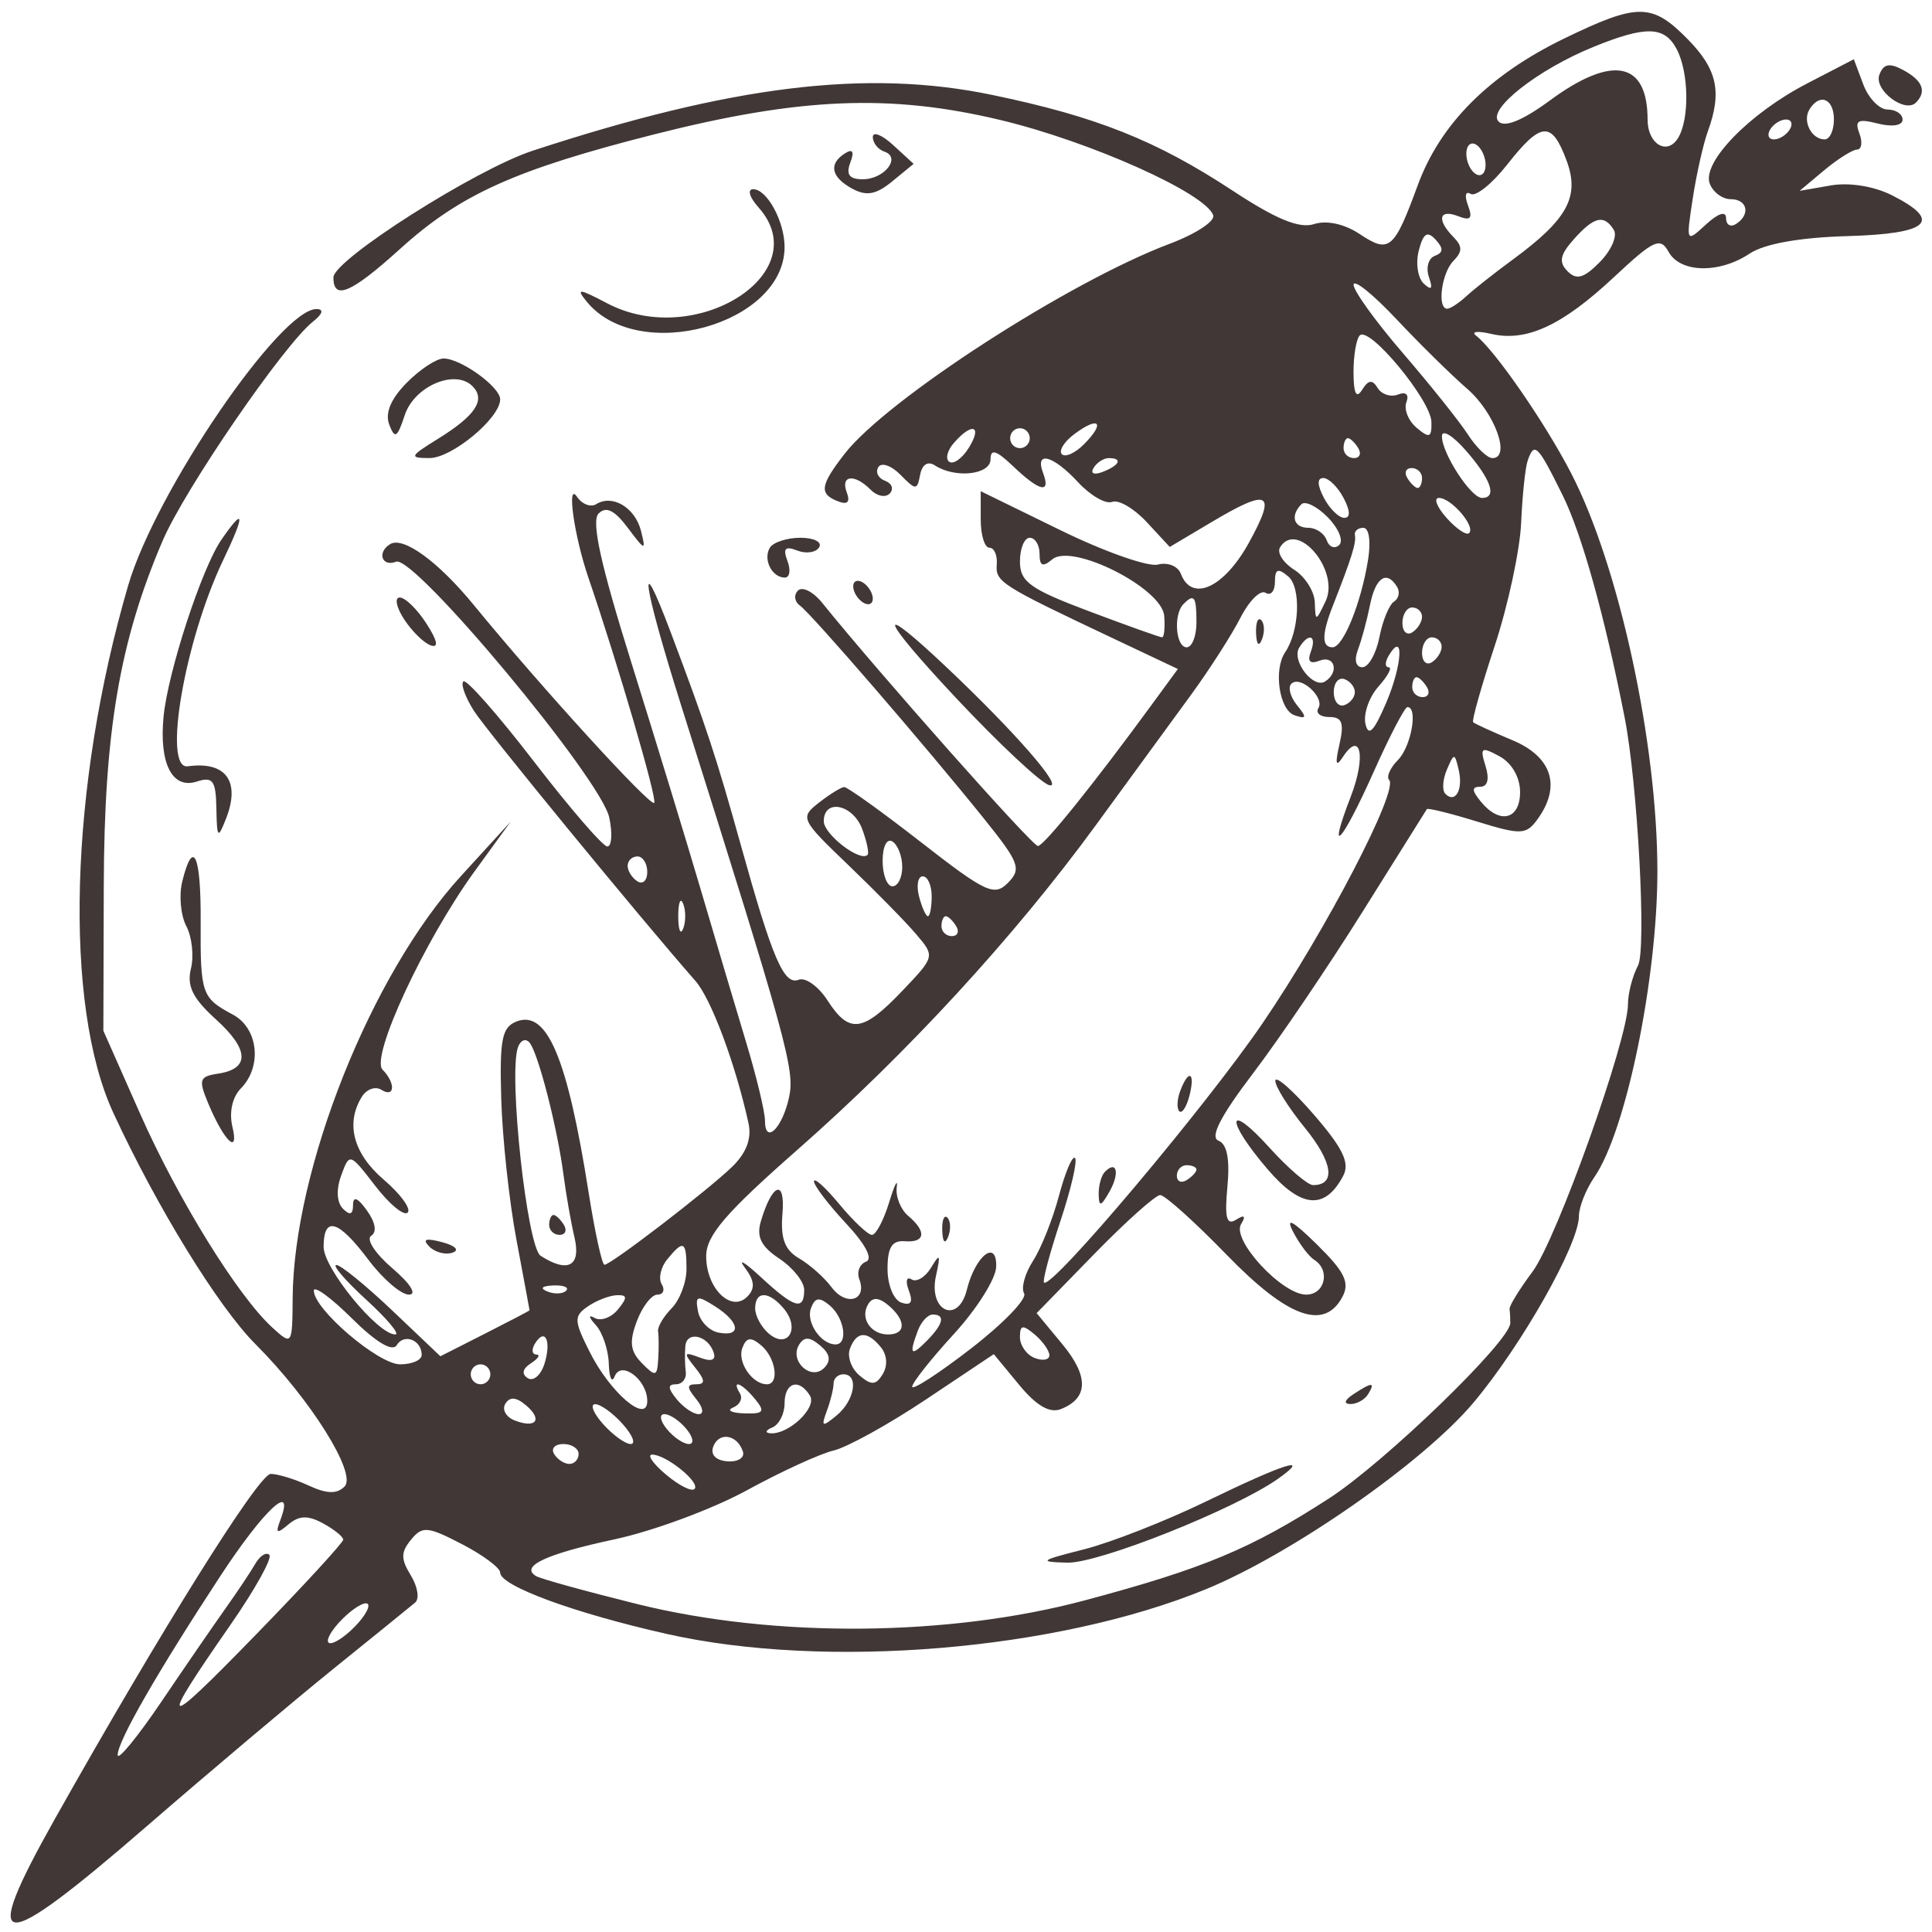 <svg width="52" height="52" viewBox="0 0 52 52" fill="none" xmlns="http://www.w3.org/2000/svg">
<path fill-rule="evenodd" clip-rule="evenodd" d="M42.101 1.036C40.079 2.017 38.763 3.335 38.157 4.99C37.522 6.721 37.393 6.83 36.599 6.301C36.187 6.027 35.708 5.922 35.37 6.031C34.973 6.159 34.35 5.903 33.179 5.133C31.122 3.779 29.497 3.133 26.691 2.552C23.328 1.856 19.705 2.297 14.336 4.057C12.8 4.56 8.974 6.994 8.974 7.467C8.974 8.097 9.45 7.892 10.779 6.69C12.392 5.23 13.867 4.566 17.614 3.615C21.53 2.622 23.957 2.521 26.922 3.229C29.342 3.807 32.459 5.203 32.654 5.796C32.706 5.955 32.18 6.299 31.486 6.56C28.78 7.577 23.865 10.753 22.73 12.218C22.072 13.068 22.041 13.293 22.555 13.493C22.811 13.593 22.889 13.514 22.791 13.254C22.613 12.786 23.002 12.743 23.435 13.183C23.607 13.357 23.838 13.401 23.95 13.28C24.061 13.159 24.003 13.006 23.821 12.94C23.638 12.874 23.557 12.709 23.64 12.573C23.722 12.437 23.99 12.529 24.235 12.778C24.652 13.202 24.685 13.201 24.766 12.776C24.818 12.502 24.974 12.403 25.162 12.526C25.708 12.883 26.66 12.779 26.66 12.362C26.66 12.07 26.817 12.118 27.27 12.551C27.983 13.231 28.29 13.3 28.075 12.732C27.844 12.12 28.343 12.251 29.017 12.98C29.349 13.338 29.761 13.576 29.934 13.508C30.107 13.441 30.526 13.687 30.866 14.054L31.484 14.721L32.593 14.062C34.166 13.125 34.37 13.234 33.614 14.608C32.943 15.825 32.076 16.22 31.782 15.442C31.704 15.237 31.427 15.126 31.166 15.195C30.905 15.265 29.725 14.849 28.544 14.271L26.396 13.221V13.982C26.396 14.4 26.501 14.742 26.63 14.742C26.759 14.742 26.849 14.945 26.828 15.193C26.79 15.66 26.932 15.751 29.907 17.157L31.702 18.006L30.984 18.987C29.433 21.107 28.103 22.759 27.937 22.771C27.792 22.781 23.668 18.133 22.129 16.225C21.888 15.925 21.594 15.777 21.477 15.896C21.36 16.015 21.383 16.195 21.529 16.298C21.83 16.509 24.951 20.123 26.505 22.06C27.436 23.22 27.497 23.388 27.13 23.761C26.763 24.133 26.533 24.026 24.798 22.675C23.739 21.85 22.804 21.179 22.721 21.184C22.637 21.188 22.331 21.378 22.04 21.605C21.527 22.007 21.548 22.052 22.832 23.283C23.558 23.979 24.381 24.817 24.66 25.146C25.167 25.742 25.166 25.746 24.279 26.676C23.217 27.788 22.857 27.832 22.271 26.924C22.029 26.549 21.681 26.299 21.498 26.37C21.101 26.525 20.795 25.817 19.95 22.783C19.276 20.365 19.019 19.584 18.053 17.02C17.144 14.608 17.3 15.71 18.328 18.97C21.182 28.012 21.398 28.794 21.239 29.528C21.057 30.37 20.589 30.825 20.589 30.159C20.589 29.923 20.362 28.982 20.086 28.066C19.809 27.151 19.264 25.316 18.874 23.989C18.484 22.663 17.638 19.897 16.996 17.843C16.164 15.185 15.909 14.026 16.111 13.822C16.312 13.619 16.54 13.73 16.897 14.206C17.365 14.83 17.39 14.836 17.253 14.291C17.094 13.661 16.484 13.296 16.048 13.569C15.9 13.662 15.665 13.572 15.528 13.369C15.245 12.952 15.454 14.43 15.836 15.546C16.63 17.868 17.698 21.52 17.608 21.61C17.503 21.718 14.543 18.472 12.758 16.291C11.791 15.11 10.849 14.425 10.496 14.648C10.141 14.87 10.28 15.267 10.661 15.118C11.15 14.928 16.178 20.962 16.398 22.004C16.489 22.432 16.465 22.783 16.346 22.783C16.227 22.783 15.337 21.752 14.368 20.492C13.399 19.232 12.546 18.264 12.471 18.34C12.396 18.416 12.527 18.776 12.761 19.14C13.123 19.7 17.209 24.682 18.718 26.402C19.143 26.887 19.795 28.635 20.146 30.232C20.236 30.641 20.09 31.03 19.709 31.401C19.044 32.045 16.444 34.041 16.269 34.041C16.203 34.041 16.012 33.167 15.843 32.098C15.272 28.471 14.725 27.173 13.904 27.493C13.509 27.647 13.444 27.973 13.491 29.577C13.521 30.623 13.704 32.326 13.899 33.363C14.094 34.399 14.253 35.256 14.253 35.267C14.253 35.278 13.714 35.56 13.054 35.895L11.853 36.504L10.557 35.272C9.844 34.595 9.167 34.044 9.052 34.047C8.937 34.051 9.301 34.473 9.861 34.985C10.422 35.498 10.772 35.917 10.639 35.917C10.165 35.917 8.71 34.139 8.71 33.559C8.71 32.715 9.106 32.829 9.916 33.907C10.304 34.423 10.794 34.845 11.006 34.845C11.231 34.845 11.046 34.55 10.56 34.135C10.103 33.745 9.846 33.352 9.989 33.263C10.15 33.162 10.106 32.901 9.876 32.581C9.626 32.233 9.502 32.185 9.502 32.435C9.502 32.691 9.417 32.721 9.23 32.532C9.063 32.362 9.045 32.017 9.183 31.638C9.407 31.024 9.412 31.025 10.101 31.919C10.482 32.414 10.875 32.737 10.973 32.637C11.072 32.536 10.781 32.138 10.328 31.75C9.508 31.05 9.294 30.233 9.741 29.517C9.868 29.314 10.103 29.23 10.265 29.332C10.629 29.561 10.653 29.151 10.296 28.789C9.964 28.452 11.419 25.319 12.773 23.453L13.746 22.113L12.399 23.587C9.99 26.223 7.904 31.457 7.877 34.929C7.868 36.208 7.862 36.217 7.333 35.734C6.402 34.886 4.79 32.279 3.769 29.971L2.782 27.742L2.793 23.855C2.804 19.697 3.219 17.26 4.377 14.555C4.974 13.161 7.646 9.268 8.428 8.653C8.684 8.451 8.721 8.323 8.526 8.318C7.559 8.292 4.188 13.231 3.45 15.757C1.869 21.162 1.704 27.042 3.051 29.955C4.219 32.483 5.877 35.18 6.88 36.182C8.359 37.662 9.613 39.665 9.275 40.008C9.069 40.217 8.797 40.21 8.309 39.984C7.936 39.811 7.475 39.67 7.286 39.67C6.965 39.67 4.331 43.882 1.484 48.944C-0.589 52.631 -0.102 52.665 3.991 49.118C5.649 47.681 7.895 45.788 8.98 44.911C10.066 44.035 11.053 43.235 11.174 43.133C11.295 43.032 11.242 42.704 11.058 42.404C10.786 41.961 10.786 41.779 11.062 41.442C11.367 41.069 11.507 41.08 12.432 41.56C12.998 41.853 13.462 42.198 13.462 42.327C13.462 42.684 15.456 43.417 17.949 43.978C22.227 44.941 28.447 44.423 32.467 42.77C34.777 41.82 38.309 39.357 39.654 37.758C40.956 36.212 42.497 33.486 42.497 32.733C42.497 32.486 42.685 32.012 42.914 31.68C43.766 30.445 44.608 26.354 44.609 23.453C44.609 19.991 43.577 15.229 42.285 12.732C41.588 11.383 40.235 9.427 39.733 9.038C39.584 8.923 39.764 8.9 40.132 8.986C41.083 9.209 42.045 8.764 43.443 7.456C44.514 6.454 44.687 6.374 44.91 6.778C45.224 7.348 46.274 7.371 47.095 6.824C47.49 6.561 48.444 6.391 49.723 6.355C51.924 6.293 52.297 5.952 50.925 5.257C50.442 5.012 49.774 4.905 49.275 4.991L48.436 5.137L49.096 4.585C49.459 4.281 49.858 4.03 49.982 4.026C50.107 4.023 50.135 3.826 50.045 3.589C49.913 3.239 50.008 3.189 50.545 3.326C50.928 3.423 51.208 3.379 51.208 3.221C51.208 3.071 51.027 2.948 50.805 2.948C50.584 2.948 50.289 2.644 50.15 2.271L49.896 1.595L48.638 2.247C47.084 3.052 45.802 4.371 46.018 4.942C46.105 5.172 46.358 5.361 46.581 5.361C47.035 5.361 47.123 5.778 46.721 6.031C46.575 6.122 46.457 6.05 46.457 5.871C46.457 5.671 46.248 5.737 45.917 6.041C45.38 6.535 45.379 6.532 45.56 5.346C45.66 4.691 45.843 3.875 45.967 3.534C46.354 2.471 46.22 1.862 45.421 1.051C44.462 0.078 44.082 0.076 42.101 1.036ZM42.893 1.26C41.394 1.868 40.017 2.95 40.334 3.271C40.5 3.44 40.987 3.24 41.715 2.704C43.398 1.466 44.345 1.653 44.345 3.222C44.345 3.874 44.868 4.192 45.162 3.72C45.477 3.214 45.459 1.951 45.128 1.322C44.801 0.702 44.302 0.688 42.893 1.26ZM50.584 2.011C50.429 2.42 51.272 3.061 51.569 2.76C51.862 2.463 51.75 2.17 51.234 1.89C50.856 1.685 50.696 1.714 50.584 2.011ZM48.7 2.948C48.508 3.265 48.758 3.752 49.112 3.752C49.249 3.752 49.36 3.511 49.36 3.216C49.36 2.651 48.976 2.495 48.7 2.948ZM47.645 3.484C47.555 3.632 47.6 3.752 47.745 3.752C47.891 3.752 48.083 3.632 48.172 3.484C48.262 3.337 48.217 3.216 48.072 3.216C47.926 3.216 47.734 3.337 47.645 3.484ZM23.492 3.689C23.492 3.846 23.632 4.023 23.803 4.081C24.264 4.237 23.804 4.825 23.221 4.825C22.859 4.825 22.765 4.699 22.885 4.379C22.999 4.079 22.953 3.996 22.745 4.126C22.294 4.41 22.367 4.768 22.94 5.079C23.321 5.286 23.582 5.238 24.016 4.881L24.59 4.41L24.041 3.906C23.739 3.628 23.492 3.53 23.492 3.689ZM40.568 4.428C40.16 4.948 39.716 5.303 39.581 5.219C39.444 5.133 39.413 5.268 39.511 5.527C39.644 5.882 39.582 5.95 39.244 5.818C38.729 5.617 38.663 5.916 39.119 6.379C39.365 6.629 39.365 6.772 39.119 7.022C38.798 7.348 38.674 8.309 38.953 8.309C39.036 8.309 39.266 8.158 39.465 7.974C39.664 7.79 40.224 7.348 40.709 6.992C42.194 5.903 42.526 5.293 42.164 4.32C41.766 3.248 41.48 3.268 40.568 4.428ZM39.512 3.938C39.431 4.071 39.461 4.338 39.578 4.531C39.696 4.724 39.858 4.773 39.939 4.639C40.02 4.506 39.991 4.239 39.873 4.046C39.756 3.853 39.593 3.804 39.512 3.938ZM20.416 5.583C21.988 7.347 18.725 9.414 16.343 8.164C15.573 7.759 15.493 7.753 15.793 8.12C17.183 9.822 21.117 8.734 21.117 6.647C21.117 5.963 20.645 5.093 20.274 5.093C20.108 5.093 20.169 5.306 20.416 5.583ZM42.36 6.439C41.986 6.858 41.948 7.054 42.19 7.3C42.432 7.545 42.63 7.489 43.06 7.053C43.367 6.741 43.536 6.354 43.438 6.192C43.177 5.764 42.906 5.826 42.36 6.439ZM38.186 6.746C38.099 7.084 38.16 7.484 38.321 7.634C38.531 7.828 38.571 7.776 38.459 7.455C38.374 7.207 38.446 6.95 38.619 6.886C38.851 6.799 38.856 6.684 38.639 6.449C38.415 6.206 38.306 6.278 38.186 6.746ZM36.432 7.664C36.429 7.826 37.027 8.655 37.762 9.508C38.496 10.36 39.282 11.344 39.508 11.694C39.734 12.043 40.031 12.33 40.169 12.33C40.676 12.33 40.23 11.103 39.49 10.465C39.071 10.102 38.212 9.258 37.583 8.588C36.953 7.919 36.436 7.503 36.432 7.664ZM36.599 9.027C36.504 9.124 36.428 9.575 36.43 10.029C36.433 10.594 36.506 10.741 36.661 10.492C36.83 10.222 36.938 10.209 37.08 10.443C37.185 10.616 37.432 10.696 37.627 10.619C37.842 10.536 37.931 10.618 37.853 10.826C37.781 11.016 37.905 11.326 38.13 11.515C38.474 11.805 38.536 11.78 38.527 11.357C38.514 10.773 36.855 8.767 36.599 9.027ZM10.945 10.304C10.517 10.739 10.359 11.118 10.477 11.43C10.627 11.825 10.693 11.784 10.893 11.176C11.15 10.393 12.252 9.922 12.719 10.396C13.079 10.762 12.8 11.185 11.783 11.814C11.024 12.284 11.006 12.328 11.56 12.329C12.164 12.33 13.462 11.252 13.462 10.749C13.462 10.414 12.403 9.649 11.939 9.649C11.747 9.649 11.3 9.944 10.945 10.304ZM28.922 11.679C28.643 11.886 28.489 12.132 28.58 12.225C28.672 12.318 28.944 12.193 29.186 11.947C29.755 11.369 29.579 11.191 28.922 11.679ZM25.672 11.924C25.492 12.131 25.439 12.36 25.554 12.432C25.668 12.504 25.906 12.33 26.081 12.044C26.448 11.447 26.159 11.362 25.672 11.924ZM27.188 11.794C27.188 11.941 27.306 12.062 27.452 12.062C27.597 12.062 27.716 11.941 27.716 11.794C27.716 11.646 27.597 11.526 27.452 11.526C27.306 11.526 27.188 11.646 27.188 11.794ZM38.81 11.736C38.799 12.185 39.587 13.402 39.888 13.402C40.301 13.402 40.139 12.916 39.47 12.144C39.112 11.73 38.815 11.546 38.81 11.736ZM36.162 12.062C36.162 12.209 36.288 12.33 36.442 12.33C36.595 12.33 36.648 12.209 36.558 12.062C36.468 11.914 36.343 11.794 36.279 11.794C36.215 11.794 36.162 11.914 36.162 12.062ZM41.118 12.397C41.053 12.581 40.974 13.335 40.942 14.072C40.909 14.809 40.588 16.302 40.228 17.39C39.869 18.478 39.608 19.4 39.65 19.439C39.692 19.479 40.171 19.698 40.716 19.927C41.78 20.375 42.026 21.171 41.376 22.059C41.074 22.471 40.935 22.475 39.748 22.11C39.035 21.89 38.43 21.741 38.404 21.778C38.379 21.815 37.604 23.051 36.682 24.526C35.76 26 34.431 27.962 33.728 28.886C32.851 30.04 32.558 30.609 32.795 30.701C33.026 30.791 33.106 31.197 33.036 31.938C32.957 32.779 33.012 32.99 33.269 32.829C33.495 32.686 33.539 32.725 33.403 32.949C33.144 33.373 34.505 34.845 35.156 34.845C35.663 34.845 35.815 34.186 35.372 33.908C35.227 33.817 34.972 33.478 34.805 33.155C34.593 32.746 34.787 32.849 35.444 33.494C36.192 34.23 36.334 34.519 36.133 34.901C35.646 35.825 34.66 35.468 33.016 33.773C32.158 32.889 31.353 32.165 31.227 32.165C31.102 32.165 30.302 32.88 29.45 33.754L27.901 35.343L28.589 36.174C29.31 37.043 29.297 37.633 28.553 37.926C28.253 38.044 27.893 37.835 27.43 37.273L26.748 36.447L24.922 37.667C23.918 38.337 22.799 38.956 22.436 39.041C22.073 39.126 21.023 39.608 20.101 40.112C19.18 40.616 17.578 41.209 16.542 41.431C14.697 41.825 13.986 42.158 14.429 42.421C14.55 42.494 15.778 42.833 17.157 43.175C20.857 44.092 25.544 44.052 29.205 43.072C32.402 42.217 33.675 41.685 35.772 40.329C37.275 39.357 40.65 36.092 40.65 35.609C40.65 35.484 40.641 35.314 40.63 35.232C40.619 35.15 40.897 34.697 41.248 34.227C41.901 33.352 43.817 27.983 43.817 27.029C43.817 26.738 43.938 26.27 44.087 25.989C44.318 25.55 44.077 21.081 43.725 19.299C43.189 16.574 42.575 14.376 42.061 13.335C41.386 11.969 41.297 11.88 41.118 12.397ZM29.433 12.595C29.341 12.746 29.447 12.791 29.681 12.7C30.139 12.522 30.222 12.33 29.843 12.33C29.706 12.33 29.522 12.449 29.433 12.595ZM37.878 12.866C37.968 13.013 38.093 13.134 38.157 13.134C38.222 13.134 38.274 13.013 38.274 12.866C38.274 12.718 38.148 12.598 37.994 12.598C37.841 12.598 37.788 12.718 37.878 12.866ZM35.634 13.402C35.79 13.697 36.036 13.938 36.181 13.938C36.351 13.938 36.344 13.747 36.162 13.402C36.007 13.107 35.761 12.866 35.616 12.866C35.446 12.866 35.453 13.057 35.634 13.402ZM35.026 13.573C34.722 13.882 34.819 14.206 35.217 14.206C35.422 14.206 35.643 14.357 35.708 14.541C35.773 14.726 35.925 14.782 36.046 14.668C36.166 14.553 36.027 14.218 35.737 13.923C35.447 13.628 35.127 13.471 35.026 13.573ZM38.935 13.94C39.199 14.236 39.472 14.419 39.542 14.348C39.719 14.168 39.061 13.402 38.729 13.402C38.579 13.402 38.672 13.644 38.935 13.94ZM5.958 14.528C5.429 15.294 4.515 18.098 4.401 19.299C4.282 20.556 4.638 21.247 5.295 21.036C5.73 20.896 5.81 21.005 5.824 21.76C5.839 22.562 5.864 22.59 6.079 22.046C6.481 21.032 6.084 20.482 5.054 20.625C4.372 20.721 4.967 17.252 6.006 15.077C6.605 13.825 6.586 13.617 5.958 14.528ZM36.468 14.407C36.509 14.603 36.374 15.033 35.877 16.296C35.572 17.069 35.569 17.422 35.866 17.422C36.151 17.422 36.63 16.247 36.82 15.077C36.902 14.572 36.849 14.206 36.694 14.206C36.547 14.206 36.445 14.296 36.468 14.407ZM20.721 14.742C20.53 15.055 20.777 15.546 21.124 15.546C21.256 15.546 21.288 15.344 21.194 15.098C21.067 14.76 21.132 14.691 21.458 14.818C21.697 14.911 21.962 14.871 22.048 14.73C22.133 14.589 21.907 14.474 21.544 14.474C21.181 14.474 20.81 14.595 20.721 14.742ZM27.452 15.113C27.452 15.66 27.721 15.853 29.314 16.453C30.339 16.839 31.223 17.154 31.278 17.154C31.333 17.154 31.359 16.895 31.335 16.578C31.28 15.831 28.856 14.606 28.322 15.055C28.065 15.272 27.98 15.235 27.98 14.909C27.98 14.67 27.861 14.474 27.716 14.474C27.57 14.474 27.452 14.762 27.452 15.113ZM34.452 14.733C34.365 14.876 34.536 15.146 34.832 15.334C35.128 15.521 35.378 15.917 35.388 16.214C35.406 16.735 35.415 16.734 35.678 16.183C36.072 15.356 34.91 13.981 34.452 14.733ZM34.315 15.663C34.315 15.911 34.201 16.043 34.062 15.955C33.923 15.868 33.618 16.172 33.385 16.63C33.151 17.089 32.549 18.028 32.046 18.716C31.544 19.405 30.393 20.98 29.49 22.216C27.293 25.223 24.414 28.353 21.449 30.959C19.531 32.645 19.009 33.254 19.007 33.807C19.004 34.673 19.68 35.339 20.113 34.899C20.33 34.679 20.312 34.473 20.047 34.119C19.848 33.855 20.043 33.971 20.481 34.376C21.382 35.211 21.645 35.287 21.645 34.717C21.645 34.5 21.344 34.122 20.978 33.878C20.482 33.548 20.354 33.289 20.48 32.867C20.784 31.841 21.14 31.719 21.06 32.667C21.004 33.332 21.12 33.643 21.509 33.87C21.797 34.038 22.191 34.388 22.384 34.649C22.772 35.169 23.345 35.004 23.129 34.433C23.055 34.237 23.136 34.023 23.309 33.959C23.504 33.886 23.296 33.49 22.766 32.923C22.295 32.418 21.909 31.911 21.909 31.797C21.909 31.681 22.216 31.959 22.592 32.412C22.968 32.866 23.362 33.237 23.469 33.237C23.576 33.237 23.783 32.845 23.93 32.366C24.076 31.887 24.169 31.701 24.136 31.954C24.102 32.207 24.241 32.553 24.443 32.724C24.948 33.149 24.906 33.453 24.35 33.408C24.008 33.381 23.888 33.573 23.888 34.153C23.888 34.587 24.053 34.99 24.26 35.06C24.52 35.148 24.581 35.049 24.461 34.734C24.366 34.483 24.399 34.35 24.535 34.435C24.669 34.519 24.907 34.375 25.063 34.114C25.299 33.719 25.321 33.757 25.192 34.34C24.98 35.295 25.789 35.659 26.023 34.713C26.251 33.792 26.839 33.336 26.812 34.101C26.801 34.423 26.289 35.234 25.674 35.905C25.06 36.575 24.555 37.213 24.552 37.322C24.55 37.431 25.262 36.97 26.134 36.296C27.007 35.622 27.65 34.954 27.564 34.812C27.477 34.67 27.585 34.277 27.803 33.938C28.022 33.6 28.337 32.809 28.503 32.181C28.67 31.552 28.864 31.097 28.934 31.168C29.005 31.24 28.827 32.005 28.54 32.868C28.253 33.732 28.055 34.475 28.1 34.52C28.295 34.719 32.463 29.772 33.991 27.528C35.701 25.017 37.654 21.261 37.389 20.992C37.309 20.91 37.416 20.668 37.627 20.454C37.983 20.092 38.172 19.031 37.881 19.031C37.809 19.031 37.401 19.815 36.973 20.773C36.118 22.689 35.698 23.144 36.356 21.44C36.773 20.364 36.624 19.637 36.14 20.379C35.956 20.661 35.93 20.563 36.051 20.036C36.183 19.458 36.124 19.299 35.779 19.299C35.537 19.299 35.404 19.192 35.484 19.061C35.663 18.768 34.992 18.164 34.755 18.405C34.66 18.501 34.73 18.761 34.911 18.983C35.179 19.313 35.167 19.361 34.843 19.252C34.432 19.113 34.27 18.027 34.59 17.556C34.976 16.988 35.024 15.811 34.673 15.515C34.395 15.28 34.315 15.313 34.315 15.663ZM22.964 15.783C22.964 15.93 23.083 16.125 23.228 16.216C23.373 16.307 23.492 16.261 23.492 16.114C23.492 15.966 23.373 15.771 23.228 15.68C23.083 15.589 22.964 15.635 22.964 15.783ZM36.874 16.283C36.793 16.689 36.647 17.231 36.548 17.489C36.443 17.767 36.492 17.959 36.669 17.959C36.833 17.959 37.039 17.594 37.127 17.149C37.214 16.704 37.392 16.273 37.52 16.192C37.649 16.111 37.686 15.933 37.603 15.796C37.324 15.337 37.022 15.539 36.874 16.283ZM10.879 16.671C11.09 16.994 11.413 17.31 11.597 17.372C11.814 17.445 11.772 17.24 11.478 16.784C11.229 16.398 10.906 16.082 10.76 16.082C10.613 16.082 10.667 16.347 10.879 16.671ZM31.851 16.261C31.577 16.539 31.644 17.422 31.939 17.422C32.084 17.422 32.203 17.121 32.203 16.752C32.203 16.051 32.142 15.965 31.851 16.261ZM37.746 16.768C37.746 16.998 37.865 17.112 38.01 17.02C38.155 16.929 38.274 16.741 38.274 16.602C38.274 16.464 38.155 16.35 38.01 16.35C37.865 16.35 37.746 16.538 37.746 16.768ZM25.736 18.791C26.897 20.028 28.026 21.083 28.244 21.134C28.649 21.229 27.328 19.711 25.506 17.987C23.52 16.108 23.652 16.569 25.736 18.791ZM33.807 17.043C33.82 17.355 33.883 17.419 33.967 17.205C34.043 17.011 34.034 16.78 33.946 16.691C33.858 16.602 33.796 16.76 33.807 17.043ZM34.967 17.434C34.757 17.78 35.343 18.544 35.664 18.342C36.053 18.098 35.927 17.622 35.516 17.782C35.26 17.882 35.182 17.803 35.28 17.543C35.449 17.096 35.221 17.017 34.967 17.434ZM38.274 17.572C38.274 17.802 38.393 17.916 38.538 17.825C38.683 17.733 38.802 17.546 38.802 17.407C38.802 17.268 38.683 17.154 38.538 17.154C38.393 17.154 38.274 17.343 38.274 17.572ZM37.383 17.637C37.275 17.814 37.272 17.959 37.375 17.959C37.479 17.959 37.357 18.191 37.104 18.475C36.851 18.759 36.692 19.211 36.751 19.48C36.83 19.84 36.977 19.691 37.309 18.916C37.742 17.901 37.797 16.956 37.383 17.637ZM35.898 18.629C35.898 18.875 36.026 19.032 36.182 18.979C36.338 18.927 36.466 18.769 36.466 18.629C36.466 18.488 36.338 18.331 36.182 18.278C36.026 18.225 35.898 18.383 35.898 18.629ZM38.01 18.495C38.01 18.642 38.136 18.763 38.289 18.763C38.443 18.763 38.496 18.642 38.406 18.495C38.316 18.347 38.191 18.227 38.126 18.227C38.062 18.227 38.01 18.347 38.01 18.495ZM39.983 20.616C40.093 20.969 40.041 21.175 39.843 21.175C39.607 21.175 39.61 21.274 39.858 21.577C40.364 22.197 40.913 22.062 40.913 21.319C40.913 20.922 40.692 20.538 40.361 20.357C39.867 20.089 39.827 20.117 39.983 20.616ZM38.942 20.718C38.829 20.982 38.811 21.273 38.901 21.365C39.169 21.637 39.386 21.255 39.262 20.727C39.153 20.259 39.138 20.258 38.942 20.718ZM22.172 22.104C22.172 22.459 23.164 23.218 23.352 23.006C23.395 22.957 23.33 22.646 23.206 22.314C22.957 21.646 22.172 21.486 22.172 22.104ZM23.756 23.17C23.756 23.547 23.875 23.855 24.02 23.855C24.165 23.855 24.284 23.622 24.284 23.335C24.284 23.049 24.165 22.74 24.02 22.649C23.87 22.555 23.756 22.781 23.756 23.17ZM4.905 23.727C4.813 24.099 4.863 24.639 5.015 24.928C5.167 25.216 5.223 25.731 5.139 26.071C5.024 26.538 5.187 26.871 5.809 27.434C6.711 28.25 6.731 28.768 5.866 28.898C5.364 28.973 5.337 29.058 5.606 29.702C6.032 30.72 6.444 31.113 6.254 30.32C6.163 29.937 6.254 29.528 6.482 29.296C7.063 28.706 6.952 27.675 6.269 27.309C5.427 26.859 5.391 26.755 5.401 24.804C5.411 23 5.199 22.539 4.905 23.727ZM16.893 23.304C16.893 23.442 17.012 23.63 17.157 23.721C17.302 23.813 17.421 23.699 17.421 23.469C17.421 23.239 17.302 23.051 17.157 23.051C17.012 23.051 16.893 23.165 16.893 23.304ZM24.735 24.123C24.811 24.418 24.919 24.66 24.975 24.66C25.03 24.66 25.076 24.418 25.076 24.123C25.076 23.829 24.968 23.587 24.837 23.587C24.705 23.587 24.66 23.829 24.735 24.123ZM18.255 24.66C18.255 25.028 18.315 25.179 18.388 24.995C18.461 24.811 18.461 24.509 18.388 24.325C18.315 24.14 18.255 24.291 18.255 24.66ZM25.34 24.928C25.34 25.075 25.466 25.196 25.619 25.196C25.773 25.196 25.826 25.075 25.736 24.928C25.646 24.78 25.52 24.66 25.456 24.66C25.392 24.66 25.34 24.78 25.34 24.928ZM13.939 28.193C13.682 28.942 14.187 33.566 14.551 33.8C15.287 34.273 15.644 34.078 15.462 33.304C15.367 32.898 15.235 32.145 15.168 31.629C15.003 30.353 14.482 28.327 14.25 28.059C14.145 27.939 14.005 27.999 13.939 28.193ZM31.766 29.362C31.68 29.589 31.669 29.835 31.741 29.909C31.813 29.982 31.935 29.796 32.013 29.495C32.177 28.856 31.994 28.758 31.766 29.362ZM34.326 29.088C34.32 29.239 34.678 29.811 35.124 30.359C35.876 31.286 35.962 31.897 35.341 31.897C35.197 31.897 34.67 31.445 34.17 30.892C33.016 29.615 32.968 30.128 34.117 31.47C35.018 32.523 35.661 32.579 36.153 31.647C36.335 31.3 36.148 30.909 35.365 30.003C34.799 29.349 34.332 28.938 34.326 29.088ZM29.739 31.539C29.642 31.637 29.567 31.909 29.571 32.142C29.578 32.491 29.63 32.479 29.859 32.078C30.144 31.581 30.061 31.212 29.739 31.539ZM31.675 31.645C31.675 31.8 31.794 31.854 31.939 31.763C32.084 31.672 32.203 31.544 32.203 31.479C32.203 31.414 32.084 31.361 31.939 31.361C31.794 31.361 31.675 31.488 31.675 31.645ZM14.781 32.969C14.781 33.116 14.908 33.237 15.061 33.237C15.215 33.237 15.267 33.116 15.178 32.969C15.088 32.822 14.962 32.701 14.898 32.701C14.834 32.701 14.781 32.822 14.781 32.969ZM25.361 33.125C25.373 33.437 25.436 33.501 25.52 33.287C25.596 33.094 25.587 32.862 25.499 32.773C25.412 32.684 25.349 32.843 25.361 33.125ZM11.553 33.55C11.706 33.706 11.988 33.781 12.178 33.716C12.376 33.649 12.256 33.528 11.899 33.433C11.46 33.316 11.357 33.351 11.553 33.55ZM17.959 33.895C17.783 34.11 17.716 34.411 17.81 34.565C17.904 34.719 17.851 34.845 17.694 34.845C17.537 34.845 17.287 35.168 17.14 35.562C16.931 36.119 16.962 36.37 17.278 36.691C17.645 37.063 17.688 37.052 17.716 36.578C17.734 36.288 17.732 35.954 17.712 35.836C17.692 35.717 17.856 35.438 18.076 35.214C18.297 34.99 18.477 34.514 18.477 34.156C18.477 33.401 18.396 33.36 17.959 33.895ZM8.447 34.738C8.447 35.239 10.183 36.721 10.769 36.721C11.088 36.721 11.35 36.608 11.35 36.469C11.35 36.066 10.876 35.88 10.678 36.205C10.564 36.393 10.12 36.128 9.472 35.485C8.908 34.926 8.447 34.59 8.447 34.738ZM14.732 34.76C14.922 34.838 15.15 34.828 15.238 34.739C15.326 34.65 15.17 34.587 14.892 34.598C14.584 34.611 14.521 34.675 14.732 34.76ZM15.818 35.165C15.442 35.425 15.447 35.543 15.872 36.389C16.425 37.489 17.421 38.338 17.421 37.708C17.421 37.134 16.718 36.603 16.544 37.045C16.468 37.236 16.398 37.084 16.386 36.708C16.375 36.332 16.217 35.862 16.035 35.663C15.842 35.452 15.829 35.373 16.006 35.473C16.171 35.567 16.452 35.464 16.632 35.244C16.894 34.924 16.887 34.848 16.596 34.861C16.396 34.87 16.046 35.006 15.818 35.165ZM18.787 35.295C18.838 35.56 19.085 35.818 19.338 35.867C19.968 35.99 19.915 35.585 19.246 35.161C18.761 34.853 18.707 34.869 18.787 35.295ZM20.325 35.215C20.325 35.417 20.492 35.725 20.697 35.898C21.199 36.321 21.542 35.767 21.107 35.235C20.704 34.743 20.325 34.733 20.325 35.215ZM21.828 35.208C21.686 35.584 22.092 36.185 22.489 36.185C22.834 36.185 22.729 35.471 22.335 35.139C22.055 34.903 21.937 34.919 21.828 35.208ZM23.368 35.1C23.14 35.474 23.431 35.917 23.904 35.917C24.388 35.917 24.392 35.538 23.912 35.133C23.657 34.918 23.485 34.908 23.368 35.1ZM24.708 35.805C24.46 36.461 24.514 36.526 24.944 36.09C25.393 35.634 25.45 35.381 25.104 35.381C24.975 35.381 24.796 35.572 24.708 35.805ZM27.452 35.99C27.452 36.213 27.63 36.465 27.848 36.55C28.065 36.635 28.244 36.602 28.244 36.478C28.244 36.353 28.065 36.101 27.848 35.917C27.525 35.646 27.452 35.659 27.452 35.99ZM14.396 36.167C14.301 36.325 14.319 36.455 14.436 36.457C14.553 36.46 14.488 36.565 14.291 36.692C14.062 36.84 14.031 36.984 14.206 37.094C14.357 37.188 14.558 37.013 14.655 36.705C14.848 36.087 14.671 35.717 14.396 36.167ZM18.446 36.23C18.428 36.427 18.434 36.738 18.457 36.922C18.481 37.107 18.362 37.258 18.192 37.258C17.967 37.258 17.973 37.365 18.213 37.66C18.394 37.881 18.66 38.062 18.806 38.062C18.953 38.062 18.924 37.884 18.741 37.66C18.479 37.339 18.479 37.258 18.741 37.258C18.99 37.258 18.982 37.148 18.707 36.805C18.388 36.407 18.403 36.375 18.829 36.537C19.146 36.658 19.277 36.612 19.208 36.403C19.057 35.941 18.483 35.81 18.446 36.23ZM19.98 36.28C19.838 36.657 20.244 37.258 20.641 37.258C20.986 37.258 20.881 36.544 20.488 36.211C20.208 35.975 20.089 35.992 19.98 36.28ZM21.506 36.196C21.24 36.633 21.831 37.175 22.183 36.817C22.375 36.623 22.341 36.439 22.075 36.215C21.791 35.976 21.643 35.971 21.506 36.196ZM22.876 36.3C22.797 36.51 22.912 36.834 23.132 37.02C23.456 37.293 23.576 37.286 23.761 36.981C23.897 36.757 23.876 36.466 23.709 36.261C23.342 35.812 23.055 35.826 22.876 36.3ZM12.67 36.989C12.67 37.137 12.789 37.258 12.934 37.258C13.079 37.258 13.198 37.137 13.198 36.989C13.198 36.842 13.079 36.721 12.934 36.721C12.789 36.721 12.67 36.842 12.67 36.989ZM22.436 37.236C22.436 37.371 22.355 37.703 22.255 37.973C22.095 38.405 22.127 38.42 22.519 38.096C23.006 37.694 23.121 36.989 22.7 36.989C22.555 36.989 22.436 37.1 22.436 37.236ZM19.915 37.503C19.997 37.638 19.915 37.809 19.732 37.884C19.55 37.958 19.683 38.029 20.027 38.041C20.555 38.058 20.602 37.998 20.325 37.66C19.966 37.221 19.675 37.109 19.915 37.503ZM21.117 37.771C21.117 38.054 20.968 38.346 20.787 38.42C20.605 38.495 20.582 38.565 20.736 38.577C21.228 38.614 21.996 37.886 21.801 37.566C21.509 37.086 21.117 37.203 21.117 37.771ZM36.426 37.526C36.188 37.682 36.156 37.787 36.345 37.79C36.517 37.792 36.732 37.673 36.822 37.526C37.025 37.193 36.933 37.193 36.426 37.526ZM13.601 37.783C13.506 37.938 13.619 38.14 13.852 38.231C14.433 38.457 14.614 38.208 14.152 37.819C13.892 37.6 13.719 37.588 13.601 37.783ZM16.233 38.33C16.496 38.624 16.83 38.866 16.975 38.866C17.12 38.866 17.024 38.624 16.761 38.33C16.499 38.035 16.165 37.794 16.02 37.794C15.874 37.794 15.971 38.035 16.233 38.33ZM17.949 38.464C18.13 38.685 18.396 38.866 18.542 38.866C18.689 38.866 18.66 38.688 18.477 38.464C18.296 38.243 18.03 38.062 17.884 38.062C17.737 38.062 17.766 38.239 17.949 38.464ZM19.198 38.934C19.116 39.152 19.265 39.308 19.579 39.332C19.863 39.353 20.05 39.235 19.995 39.068C19.845 38.611 19.352 38.528 19.198 38.934ZM14.914 39.134C15.003 39.281 15.188 39.402 15.325 39.402C15.462 39.402 15.573 39.281 15.573 39.134C15.573 38.986 15.388 38.866 15.162 38.866C14.936 38.866 14.824 38.986 14.914 39.134ZM17.921 39.685C18.268 39.979 18.615 40.155 18.693 40.076C18.861 39.905 17.931 39.151 17.553 39.151C17.408 39.151 17.573 39.392 17.921 39.685ZM32.467 40.409C31.378 40.938 29.893 41.52 29.167 41.703C27.983 42.003 27.938 42.039 28.729 42.059C29.573 42.081 33.261 40.611 34.409 39.794C35.309 39.153 34.575 39.386 32.467 40.409ZM5.934 42.414C4.223 45.026 3.167 46.866 3.167 47.235C3.167 47.402 3.692 46.763 4.334 45.816C4.975 44.868 5.757 43.731 6.072 43.288C6.386 42.846 6.746 42.307 6.871 42.09C6.996 41.873 7.167 41.765 7.25 41.85C7.334 41.935 6.866 42.776 6.212 43.719C4.236 46.563 4.338 46.616 6.842 44.044C8.16 42.691 9.238 41.519 9.238 41.44C9.238 41.361 8.993 41.164 8.694 41.001C8.288 40.78 8.051 40.788 7.764 41.029C7.448 41.295 7.409 41.274 7.545 40.914C7.949 39.844 7.098 40.637 5.934 42.414ZM9.106 43.691C8.844 43.985 8.747 44.227 8.893 44.227C9.038 44.227 9.372 43.985 9.634 43.691C9.897 43.396 9.993 43.154 9.848 43.154C9.703 43.154 9.369 43.396 9.106 43.691Z" fill="#413737"/>
</svg>
